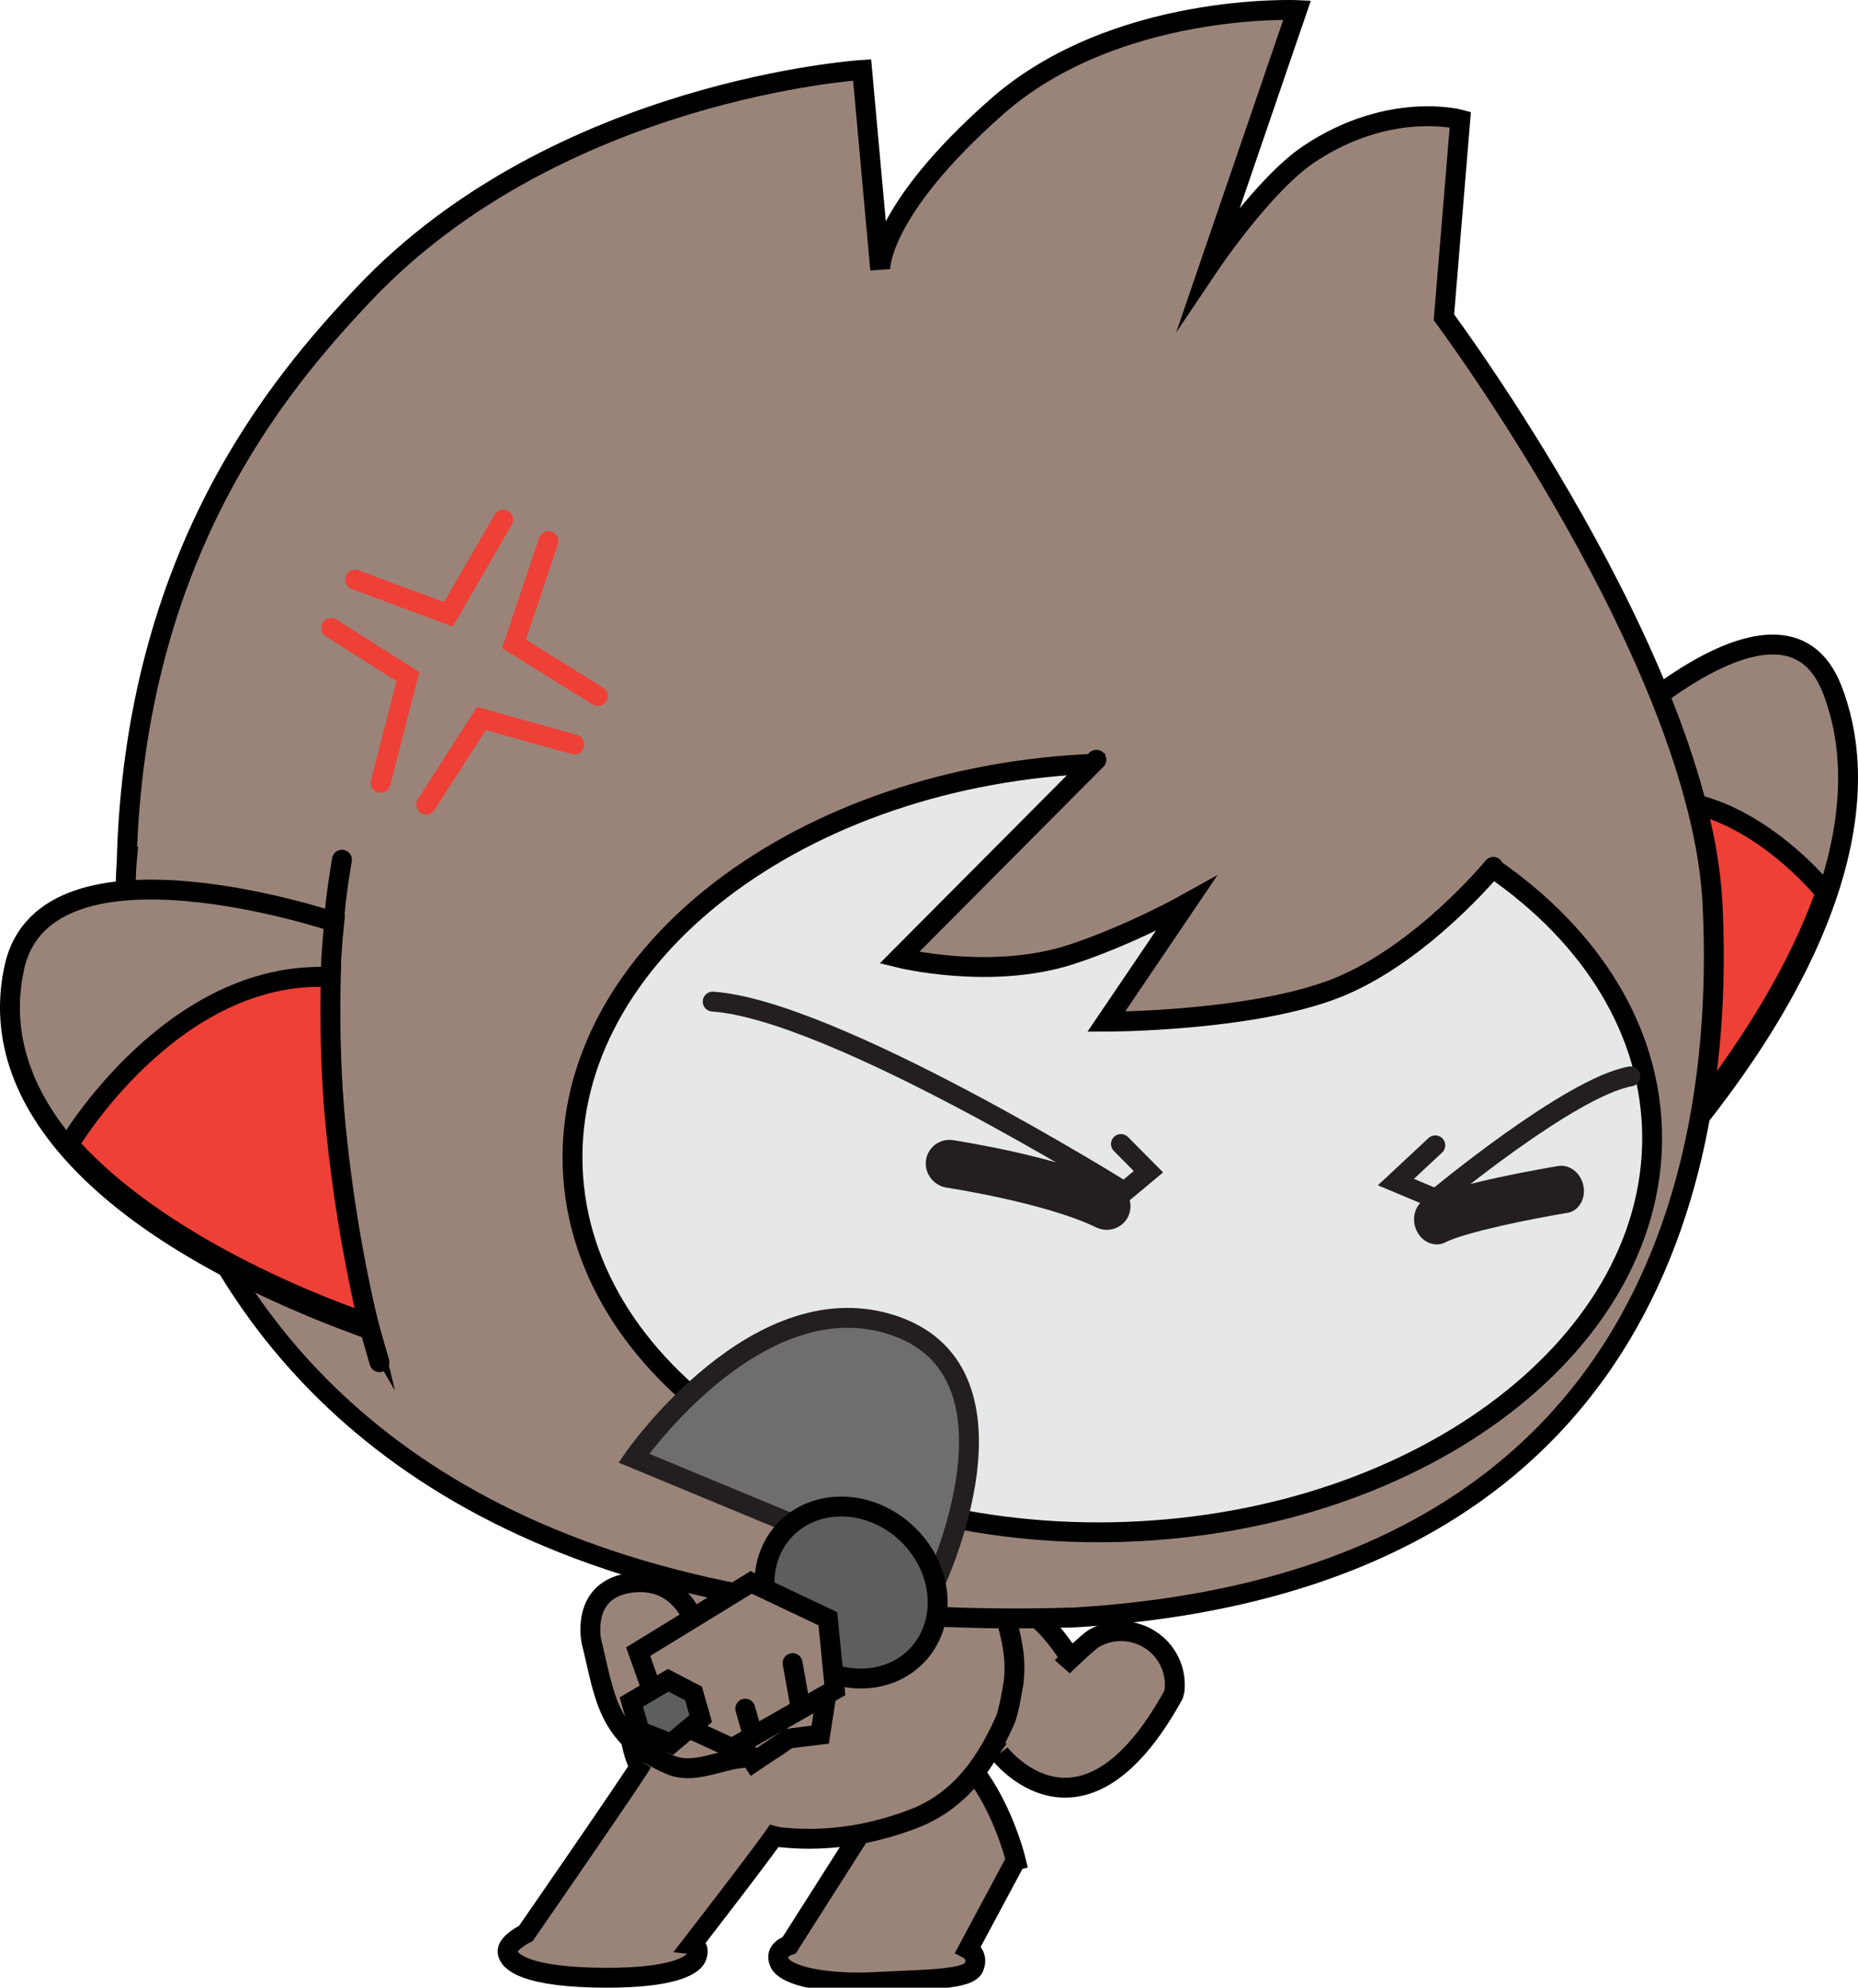 <svg version="1.1" xmlns="http://www.w3.org/2000/svg" xmlns:xlink="http://www.w3.org/1999/xlink" width="112.188" height="120.023" viewBox="0,0,112.188,120.023"><g transform="translate(-194.455,-118.688)"><g stroke-miterlimit="10"><path d="M256.222,215.771c2.585,1.454 6.096,7.474 2.828,9.46c-0.933,0.567 -2.213,0.347 -3.274,0.089c-0.463,-0.113 -2.46,-2.639 -3.607,-4.567c-0.113,-0.132 -0.217,-0.275 -0.31,-0.428c-0.183,-0.301 -0.311,-0.62 -0.388,-0.946c-0.313,-1.332 0.244,-2.77 1.477,-3.519c0.904,-0.549 1.969,-0.606 2.883,-0.246c0.135,0.035 0.266,0.086 0.391,0.157z" fill="#9a8479" stroke="#000000" stroke-width="1.2" stroke-linecap="butt"/><path d="M255.79,231.017l-2.873,5.365c0,0 0.662,0.349 0.342,1.099c-0.319,0.753 -2.759,0.717 -5.855,0.883c-3.097,0.167 -5.514,-0.362 -5.88,-1.158c-0.365,-0.787 0.588,-1.067 0.588,-1.067l3.998,-6.283c0,0 -2.962,-5.766 0.982,-6.708c6.47,-1.545 8.699,7.869 8.699,7.869z" fill="#9a8479" stroke="#000000" stroke-width="1.2" stroke-linecap="butt"/><path d="M243.747,210.256v0v0v0v0v0v0c8.184,-0.624 10.686,4.053 10.684,4.052c0.506,1.208 1.109,2.912 1.252,4.469c0.039,0.43 0.036,0.914 -0.016,1.432c0,0 -0.277,1.802 -0.523,2.352c-1.031,2.305 -2.553,4.828 -5.573,5.968c-4.742,1.798 -9.518,1.578 -14.21,-0.785c-1.584,-0.795 -2.409,-2.15 -2.752,-3.693c-0.243,-1.11 -0.224,-2.558 -0.224,-2.558c0.069,-2.408 0.791,-4.758 1.147,-5.781c0,0 2.031,-4.833 10.214,-5.457z" fill="#9a8479" stroke="#000000" stroke-width="1.2" stroke-linecap="butt"/><path d="M241.546,229.022c-0.087,0.331 -5.308,7.072 -5.308,7.072c0,0 0.514,0.059 0.288,0.728c-0.222,0.67 -1.899,1.396 -6.33,1.276c-4.433,-0.125 -5.149,-1.125 -5.09,-1.637c0.058,-0.512 1.104,-1.03 1.104,-1.03c0,0 6.415,-9.267 7.037,-10.33" fill="#9a8479" stroke="#000000" stroke-width="1.2" stroke-linecap="butt"/><g stroke="#000000" stroke-width="1.2"><path d="M289.879,164.744c0,0 12.085,-12.512 15.213,-4.407c3.127,8.105 -1.615,19.193 -11.911,30.361c0,0 -0.267,-15.09 -3.302,-25.953zM289.879,164.744c-0.266,-1.288 -1.084,-3.693 -1.084,-3.693M292.984,193.093l0.052,-2.459" fill="#9a8479" stroke-linecap="round"/><path d="M293.036,190.633c-0.024,-2.8 -0.179,-7.387 -0.801,-13.035c-0.36,-3.287 -0.954,-6.636 -1.546,-9.514l0.001,0.004c7.187,-4.074 13.991,4.497 13.991,4.497l0.003,-0c-3.345,9.481 -11.597,17.794 -11.597,17.794l-0.05,0.254v0v0v0v0z" fill="#ee4036" stroke-linecap="butt"/></g><path d="M202.101,170.806c0.475,-18.649 9.169,-28.91 14.325,-34.361c11.704,-12.38 30.085,-13.535 30.085,-13.535l1.091,12.055c0,0 -0.161,-3.473 7.019,-9.815c7.179,-6.342 18.154,-5.853 18.154,-5.853l-5.256,15.347c0,0 3.252,-4.839 5.994,-6.664c4.863,-3.23 9.116,-2.073 9.116,-2.073l-0.988,11.941c0,0 15.487,20.787 16.217,35.418c0.73,14.631 -2.928,40.904 -38.445,43.085c-61.628,1.997 -57.311,-45.545 -57.311,-45.545z" fill="#9a8479" stroke="#000000" stroke-width="1.2" stroke-linecap="butt"/><g stroke="#000000" stroke-width="1.2"><path d="M216.582,198.899c-14.933,-5.447 -23.168,-13.247 -21.253,-21.825c1.916,-8.579 19.31,-2.716 19.31,-2.716c-1.175,10.992 1.943,24.541 1.943,24.541zM215.103,170.599c0,0 -0.437,2.496 -0.463,3.759M216.742,198.777l0.624,2.166" fill="#9a8479" stroke-linecap="round"/><path d="M216.624,198.574c0,0 -11.825,-3.798 -18.011,-10.777l0.003,-0.001c0,0 6.232,-10.597 15.809,-10.108l0.001,-0.003c-0.056,2.818 -0.009,6.059 0.309,9.141c0.539,5.299 1.398,9.45 2.007,11.951z" fill="#ee4036" stroke-linecap="butt"/></g><path d="M294.202,186.803c0.466,12.81 -13.745,23.725 -31.741,24.38c-17.996,0.655 -32.962,-9.199 -33.428,-22.009c-0.466,-12.81 13.745,-23.725 31.741,-24.38c17.996,-0.655 32.962,9.199 33.428,22.009z" fill="#e6e7e8" stroke="#000000" stroke-width="1.2" stroke-linecap="butt"/><g stroke="#000000"><path d="M286.863,167.734c0,0 -2.437,4.514 -5.802,6.918c-1.506,1.076 -5.648,3.529 -7.81,4.152c-5.599,1.613 -11.736,1.567 -11.736,1.567l4.549,-7.095c0,0 -4.198,2.125 -7.755,3.288c-4.829,1.58 -8.932,-0.277 -8.932,-0.277l12.802,-13.087" fill="#9a8479" stroke-width="0" stroke-linecap="butt"/><path d="M284.624,171.032c0,0 -4.307,5.252 -9.425,7.299c-5.119,2.047 -13.946,2.049 -13.946,2.049l4.81,-7.104c0,0 -3.368,1.88 -6.925,3.044c-4.829,1.58 -10.382,0.204 -10.382,0.204l11.899,-11.961" fill="none" stroke-width="1.2" stroke-linecap="round"/></g><g fill="none" stroke="#ee4036" stroke-width="1.2" stroke-linecap="round"><path d="M224.838,150.066l-3.309,5.717l-5.632,-2.094"/><path d="M214.455,156.605l4.628,2.94l-1.649,6.413"/><path d="M230.549,160.715l-5.06,-3.148l2.081,-6.205"/><path d="M220.19,167.266l3.333,-5.195l5.608,1.572"/></g><path d="M232.725,206.736c0,0 7.552,-10.916 15.83,-7.968c8.278,2.947 2.355,15.511 2.355,15.511z" fill="#706d6d" stroke="#231f20" stroke-width="1.2" stroke-linecap="round"/><g stroke-width="1.2"><path d="M260.907,192.898c-0.088,-0.024 -0.175,-0.057 -0.263,-0.097c-3.093,-1.497 -8.975,-2.392 -9.033,-2.401c-0.781,-0.119 -1.351,-0.855 -1.245,-1.648c0.108,-0.791 0.839,-1.338 1.635,-1.218c0.26,0.043 6.38,0.972 9.879,2.664c0.725,0.35 1.04,1.219 0.696,1.942c-0.3,0.629 -1.009,0.936 -1.67,0.759z" fill="#231f20" stroke="none" stroke-linecap="butt"/><path d="M262.139,187.766l1.659,1.674l-1.448,1.209c0,0 -17.579,-10.985 -24.862,-11.481" fill="none" stroke="#231f20" stroke-linecap="round"/></g><g stroke-width="1.2"><path d="M289.081,191.926c-2.236,0.369 -6.2,1.178 -7.359,1.782c-0.616,0.311 -1.398,0.006 -1.734,-0.715c-0.33,-0.717 -0.096,-1.566 0.526,-1.894c1.841,-0.965 7.405,-1.899 8.033,-2.004c0.691,-0.113 1.371,0.43 1.519,1.213c0.132,0.707 -0.211,1.365 -0.788,1.571c-0.062,0.022 -0.128,0.039 -0.196,0.048z" fill="#231f20" stroke="none" stroke-linecap="butt"/><path d="M292.901,183.684c-3.623,0.636 -11.741,7.396 -11.741,7.396l-2.42,-1.015l2.38,-2.219" fill="none" stroke="#231f20" stroke-linecap="round"/></g><g stroke="#000000" stroke-width="1.2"><path d="M240.274,224.626l-1.005,0.218c-1.457,0.133 -2.956,1.014 -4.371,0.4c-3.888,-1.687 -3.943,-4.351 -4.727,-7.409c0,0 -0.727,-3.231 2.463,-3.585c3.19,-0.354 3.916,2.877 3.916,2.877c0.343,2.08 -0.334,2.387 0.638,1.359l1.005,-0.218c0,0 3.102,-0.674 4.142,2.506c1.04,3.179 -2.061,3.853 -2.061,3.853z" fill="#9a8479" stroke-linecap="butt"/><g><path d="M244.383,209.73c2.772,-0.481 5.674,1.422 6.481,4.25c0.807,2.828 -0.787,5.51 -3.559,5.991c-2.772,0.481 -5.674,-1.422 -6.481,-4.25c-0.807,-2.828 0.787,-5.51 3.559,-5.991z" fill="#5c5e5f" stroke-linecap="butt"/><path d="M244.376,220.876l-0.396,2.555l-1.902,0.234l-2.126,1.42l-1.338,-2.063" fill="#9a8479" stroke-linecap="round"/><path d="M244.442,216.433l0.421,4.286l-6.205,3.528l-4.304,-1.978l-1.365,-3.85l6.82,-4.18z" fill="#9a8479" stroke-linecap="round"/><path d="M242.312,219.111l0.437,2.445" fill="none" stroke-linecap="round"/><path d="M239.851,223.253l-0.397,-1.391" fill="none" stroke-linecap="round"/><path d="M234.803,220.148l1.528,0.796l0.433,1.517l-1.783,1.503l-1.9,-0.732l-0.505,-1.77z" fill="#5c5e5f" stroke-linecap="round"/></g></g><path d="M258.595,219.33c0.028,-0.032 0.035,-0.025 0.092,-0.081c0.415,-0.416 1.541,-1.461 1.794,-1.612c1.176,-0.7 2.715,-0.603 3.801,0.346c0.797,0.696 1.172,1.694 1.104,2.674c0.007,0.139 -0.055,0.243 -0.085,0.384c-5.52,10.017 -10.489,3.525 -10.489,3.525" fill="#9a8479" stroke="#000000" stroke-width="1.2" stroke-linecap="butt"/></g></g></svg>